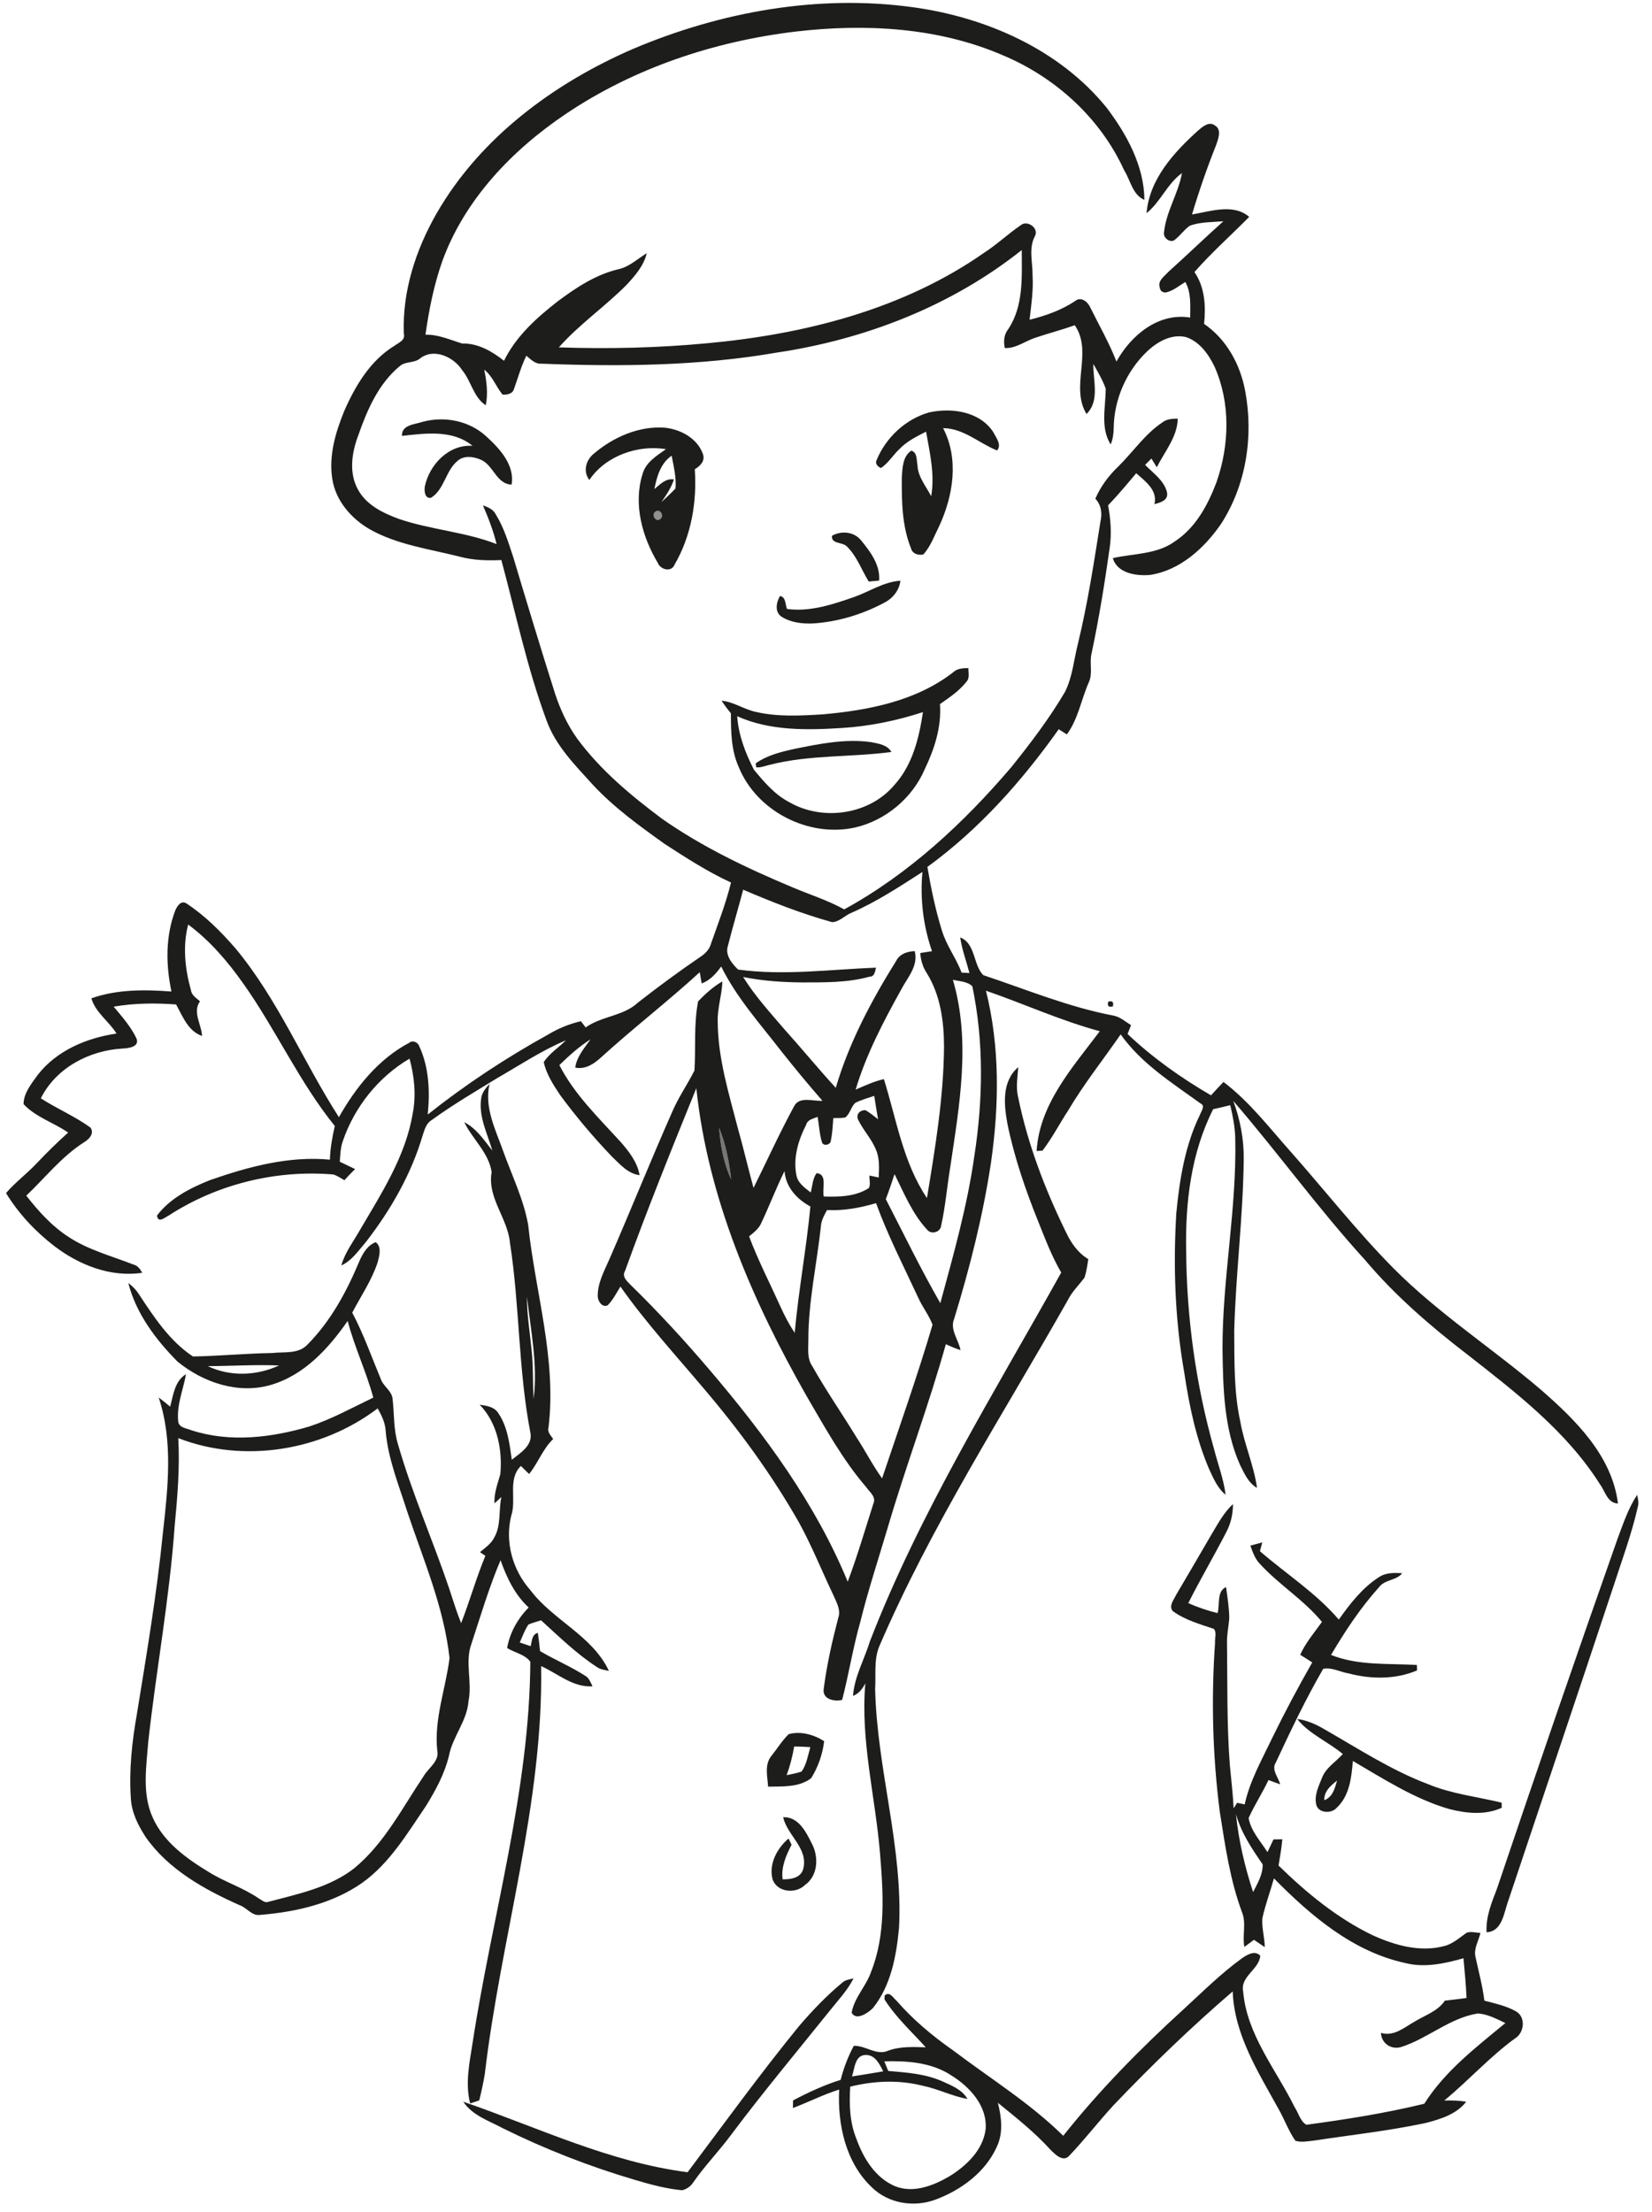 <?xml version="1.0" encoding="UTF-8" ?>
<!DOCTYPE svg PUBLIC "-//W3C//DTD SVG 1.1//EN" "http://www.w3.org/Graphics/SVG/1.1/DTD/svg11.dtd">
<svg width="540pt" height="723pt" viewBox="0 0 540 723" version="1.1" xmlns="http://www.w3.org/2000/svg">
<g id="#1d1d1bff">
<path fill="#1d1d1b" opacity="1.00" d=" M 206.98 15.96 C 235.63 3.83 267.49 -1.92 298.48 2.37 C 322.40 5.67 346.29 16.16 361.76 35.23 C 368.31 43.91 373.98 54.21 374.08 65.33 C 370.16 63.65 369.53 58.89 367.43 55.60 C 359.68 38.59 345.00 25.29 327.87 18.09 C 306.59 8.89 282.77 7.66 259.99 10.33 C 233.48 13.51 207.39 22.19 185.14 37.11 C 167.48 48.95 151.88 65.18 144.54 85.45 C 141.83 93.20 140.21 101.27 139.08 109.39 C 143.31 109.29 147.14 111.09 151.09 112.27 C 156.25 112.15 160.82 114.81 164.75 117.91 C 168.67 109.88 175.48 103.79 182.43 98.39 C 188.37 93.97 194.74 89.76 202.04 88.02 C 205.65 87.27 208.36 84.61 211.41 82.75 C 210.47 86.81 207.67 89.99 204.93 92.98 C 197.84 100.17 189.39 105.95 182.67 113.53 C 198.83 114.08 215.04 113.71 231.14 112.19 C 262.92 109.27 295.15 101.16 321.63 82.65 C 325.86 79.94 329.50 76.43 333.66 73.61 C 335.80 71.76 339.81 74.68 338.25 77.25 C 336.17 81.24 337.59 85.77 337.52 90.02 C 337.83 94.87 337.08 99.69 336.55 104.50 C 341.79 103.20 346.91 101.40 351.43 98.39 C 353.42 96.76 355.66 98.74 356.46 100.63 C 359.33 106.45 362.59 112.09 364.94 118.16 C 369.68 109.59 378.64 102.10 389.04 103.79 C 389.04 99.87 389.45 95.73 387.46 92.16 C 385.39 93.40 383.45 95.10 381.03 95.60 C 379.87 95.60 379.22 95.02 379.07 93.84 C 378.41 91.66 380.66 90.29 381.89 88.87 C 387.96 83.44 393.80 77.75 399.89 72.32 C 396.21 72.64 392.39 72.48 388.89 73.79 C 387.12 75.04 385.88 76.87 384.20 78.22 C 382.77 79.70 380.17 77.86 380.48 76.02 C 381.13 69.20 385.16 63.28 386.36 56.57 C 381.51 60.07 379.37 66.00 374.78 69.67 C 375.72 58.49 383.74 49.80 391.66 42.63 C 393.08 41.44 395.16 39.58 397.05 40.96 C 399.49 42.28 398.21 45.43 397.51 47.43 C 394.55 54.87 391.93 62.43 389.64 70.10 C 395.64 69.08 403.18 66.43 408.33 70.88 C 402.40 76.92 396.02 82.53 390.44 88.92 C 393.86 93.89 394.18 100.05 393.59 105.86 C 400.94 110.88 405.45 119.19 407.03 127.83 C 409.80 142.57 407.35 158.51 399.15 171.20 C 393.71 179.12 385.77 186.39 375.97 187.90 C 371.53 188.32 365.16 187.41 363.76 182.41 C 370.54 180.87 378.09 181.24 383.97 176.99 C 390.81 172.53 394.82 165.07 397.63 157.64 C 401.87 145.57 402.28 131.80 397.06 119.96 C 395.11 115.86 392.19 111.70 387.71 110.18 C 382.93 109.03 378.26 111.71 374.91 114.90 C 368.16 121.36 364.13 130.62 364.04 139.96 C 364.01 141.78 363.77 143.58 363.05 145.26 C 359.60 139.76 361.43 133.08 361.43 127.03 C 360.44 124.17 358.83 121.58 357.39 118.94 C 357.26 124.34 359.57 131.01 355.15 135.30 C 349.70 126.32 357.37 115.08 351.32 106.30 C 347.05 107.82 342.66 108.95 338.38 110.40 C 335.04 111.48 332.11 113.94 328.44 113.75 C 327.99 111.57 328.15 109.36 329.58 107.56 C 334.65 99.96 334.00 90.44 333.99 81.72 C 311.06 99.97 282.89 110.90 254.04 115.22 C 228.62 119.64 202.68 119.86 176.97 118.86 C 174.92 119.03 173.49 117.44 172.05 116.26 C 170.35 119.71 169.35 123.43 168.04 127.04 C 167.64 128.72 165.75 129.10 164.26 128.95 C 162.11 126.35 161.03 122.95 158.28 120.82 C 159.07 124.65 159.57 128.58 158.79 132.47 C 154.75 129.82 154.03 124.54 151.06 120.97 C 148.27 116.58 141.63 113.58 137.16 117.27 C 135.24 118.73 132.47 118.05 130.65 119.68 C 123.75 125.40 120.05 133.89 117.16 142.15 C 115.01 147.77 113.95 154.48 117.00 159.98 C 119.74 165.06 125.21 167.70 130.40 169.60 C 140.82 173.16 152.03 173.82 162.32 177.82 C 161.26 173.46 159.64 169.28 157.86 165.17 C 159.46 165.75 161.17 166.41 162.00 168.03 C 164.71 172.37 166.19 177.33 167.79 182.15 C 172.23 197.00 176.72 211.84 181.41 226.62 C 183.12 231.85 185.45 236.91 188.66 241.39 C 196.27 251.71 206.20 259.98 216.41 267.61 C 229.60 276.85 244.20 283.78 259.01 289.99 C 264.66 292.39 270.57 294.23 275.95 297.22 C 297.12 285.63 315.08 268.91 330.66 250.63 C 336.95 242.79 343.05 234.76 348.15 226.08 C 350.59 221.19 351.01 215.63 352.35 210.39 C 355.55 197.22 357.59 183.82 359.71 170.45 C 360.34 167.76 359.98 165.03 358.04 162.98 C 359.78 159.00 362.37 155.49 365.51 152.50 C 370.37 147.71 374.26 141.83 380.01 138.02 C 381.43 136.91 383.25 136.85 384.98 136.82 C 384.85 142.83 380.69 147.58 378.13 152.72 C 377.69 152.01 376.81 150.58 376.37 149.87 C 375.68 150.56 374.99 151.25 374.31 151.94 C 376.96 154.66 380.57 157.06 381.48 160.97 C 381.93 163.56 379.28 164.27 377.36 164.77 C 378.45 160.20 374.38 157.29 371.40 154.67 C 368.40 158.23 365.44 161.81 362.21 165.16 C 363.06 169.73 363.41 174.42 362.73 179.04 C 361.09 190.62 359.23 202.19 356.79 213.64 C 356.06 216.71 357.27 220.00 355.93 222.95 C 353.42 228.61 352.46 234.94 348.73 240.03 C 347.83 239.48 346.95 238.91 346.07 238.34 C 334.06 255.29 320.00 271.09 303.14 283.34 C 304.33 290.35 305.77 297.34 307.89 304.14 C 309.35 309.02 312.54 313.12 314.32 317.88 C 314.96 317.91 316.25 317.99 316.89 318.02 C 315.87 314.14 314.46 310.36 313.86 306.39 C 318.89 308.27 318.07 315.31 321.39 318.70 C 335.51 323.41 349.38 329.18 364.07 331.95 C 366.22 332.40 367.89 333.94 369.72 335.05 C 369.33 336.01 368.95 336.97 368.57 337.94 C 376.77 345.71 386.10 352.32 395.85 357.99 C 397.20 356.52 398.54 355.05 399.93 353.62 C 408.35 359.99 414.78 368.42 421.75 376.25 C 433.02 388.98 443.52 402.41 455.49 414.51 C 470.22 429.34 487.89 440.72 503.74 454.25 C 515.02 464.11 526.92 475.76 528.88 491.40 C 525.39 491.25 524.69 487.37 522.96 485.05 C 511.97 467.70 495.42 455.04 479.46 442.55 C 467.48 433.34 455.97 423.39 446.21 411.81 C 431.04 395.17 417.83 376.88 403.15 359.84 C 405.40 365.98 406.65 372.46 406.54 379.01 C 406.35 397.72 403.92 416.31 403.44 435.01 C 403.52 444.94 403.29 454.98 405.45 464.74 C 406.73 472.06 409.87 478.93 410.89 486.29 C 408.02 484.66 406.71 481.50 405.30 478.70 C 400.06 466.88 399.79 453.69 399.61 440.99 C 399.53 417.88 404.32 395.04 403.77 371.92 C 403.67 368.29 402.98 364.72 402.14 361.21 C 400.28 361.68 398.42 362.10 396.56 362.52 C 389.31 376.82 387.41 393.14 387.73 408.98 C 387.89 430.67 390.87 452.34 396.74 473.22 C 398.03 478.32 399.95 483.29 400.63 488.54 C 397.89 486.32 396.55 482.97 395.11 479.87 C 390.91 469.97 388.73 459.35 387.13 448.76 C 384.08 431.52 383.45 413.90 384.51 396.43 C 385.58 385.44 387.37 374.26 392.28 364.25 C 392.62 363.18 394.09 361.45 392.50 360.69 C 383.16 353.94 373.09 347.64 366.32 338.07 C 360.57 346.40 354.24 354.33 349.09 363.06 C 346.27 367.36 343.91 371.97 340.77 376.06 C 340.29 376.09 339.33 376.16 338.85 376.19 C 339.76 360.79 350.68 348.79 359.49 337.04 C 346.75 333.59 334.73 328.09 322.28 323.79 C 326.88 342.14 326.60 361.37 323.93 379.99 C 321.33 397.26 317.03 414.25 311.92 430.94 C 310.38 434.53 313.32 437.82 313.98 441.27 C 312.33 440.72 310.74 440.06 309.17 439.34 C 303.61 459.25 296.29 478.61 290.43 498.43 C 287.31 509.01 283.83 519.49 281.18 530.20 C 278.80 538.56 277.46 547.17 275.28 555.59 C 272.77 556.17 268.91 555.48 269.23 552.15 C 270.22 544.29 271.99 536.53 273.98 528.86 C 274.94 526.28 273.49 523.81 272.49 521.52 C 268.71 513.60 265.46 505.43 261.24 497.73 C 252.38 482.11 241.76 467.56 230.13 453.91 C 220.86 442.91 211.10 432.27 202.80 420.49 C 201.50 422.59 200.38 424.85 198.63 426.62 C 196.84 427.46 195.51 425.34 195.39 423.80 C 195.27 419.32 197.58 415.30 199.30 411.31 C 206.20 395.48 212.64 379.44 219.62 363.64 C 221.64 358.81 224.67 354.52 227.00 349.88 C 227.47 342.36 226.74 334.72 228.20 327.27 C 230.59 324.83 233.12 322.44 236.13 320.77 C 235.99 325.22 234.44 329.51 234.61 333.99 C 234.67 345.89 238.25 357.37 241.20 368.80 C 243.03 375.25 244.54 381.78 246.31 388.25 C 250.71 379.37 254.81 370.34 259.54 361.62 C 261.29 358.15 265.78 360.00 268.84 359.77 C 264.21 354.49 259.75 349.07 255.39 343.57 C 248.47 334.61 240.78 326.11 235.74 315.88 C 234.07 318.21 232.11 320.40 229.37 321.43 C 229.21 320.51 228.89 318.67 228.73 317.75 C 218.27 327.33 207.02 336.00 196.53 345.54 C 194.22 347.68 191.34 349.63 188.02 348.92 C 188.55 345.31 190.99 342.55 193.04 339.70 C 189.29 342.04 186.01 345.04 182.84 348.11 C 187.77 357.71 195.63 365.29 202.83 373.17 C 205.59 376.34 208.34 379.81 209.06 384.08 C 205.23 383.61 202.65 380.48 200.01 378.00 C 193.97 371.66 188.29 364.97 183.10 357.91 C 180.88 354.58 178.61 351.10 177.74 347.14 C 179.59 344.26 182.60 342.41 184.98 340.01 C 177.02 343.35 169.83 348.18 162.37 352.45 C 155.21 356.87 147.90 361.12 141.09 366.09 C 139.27 367.16 138.77 369.27 138.14 371.14 C 134.42 383.76 127.76 395.37 119.75 405.74 C 117.28 408.59 115.11 411.97 111.56 413.60 C 112.79 409.26 115.60 405.66 117.78 401.80 C 124.77 389.88 132.57 377.88 134.89 364.01 C 136.09 358.03 135.45 351.84 133.87 346.00 C 123.69 351.98 115.85 361.82 112.05 372.98 C 111.29 375.13 111.23 377.44 111.07 379.69 C 112.74 380.48 114.41 381.28 116.07 382.09 C 114.88 383.27 113.69 384.47 112.58 385.73 C 111.38 385.05 110.24 384.23 108.91 383.85 C 90.19 382.29 70.94 387.02 55.17 397.26 C 53.78 397.98 51.64 399.91 51.32 397.26 C 55.64 391.61 62.22 388.25 68.70 385.68 C 81.20 381.33 94.48 377.73 107.84 379.02 C 107.95 375.29 108.61 371.63 109.44 368.01 C 97.79 353.61 90.21 336.51 79.52 321.45 C 74.44 314.25 68.62 307.44 61.51 302.17 C 59.66 309.22 60.48 316.67 62.41 323.60 C 62.64 325.32 64.20 326.21 65.38 327.26 C 62.83 330.76 65.88 334.80 66.04 338.57 C 61.49 337.04 59.70 332.13 57.56 328.29 C 50.76 327.79 43.89 327.84 37.15 329.01 C 39.88 332.25 42.74 335.50 44.59 339.34 C 45.77 342.16 41.96 342.62 40.04 342.70 C 29.21 343.30 18.29 349.01 13.35 358.97 C 18.63 362.37 24.49 364.85 29.58 368.53 C 30.94 370.54 29.04 372.41 27.39 373.39 C 20.13 378.03 14.78 384.91 8.59 390.78 C 12.61 395.91 17.05 400.86 22.60 404.39 C 29.03 408.58 36.55 410.52 43.63 413.30 C 45.01 413.64 45.85 414.79 46.48 415.99 C 36.15 417.55 25.84 413.43 17.74 407.25 C 11.53 402.46 6.07 396.64 1.97 389.94 C 5.04 386.35 8.90 383.55 12.11 380.08 C 15.37 376.65 18.75 373.32 22.28 370.16 C 17.56 366.89 11.63 365.11 7.70 360.86 C 7.72 357.25 10.30 354.16 12.32 351.33 C 18.52 343.34 28.31 339.23 38.09 337.80 C 35.61 333.76 31.23 330.98 29.87 326.29 C 38.23 323.31 47.31 323.40 56.04 324.06 C 54.18 315.27 54.07 305.85 57.36 297.39 C 57.99 296.08 59.12 294.29 60.80 295.18 C 66.95 299.19 72.19 304.45 76.99 309.98 C 90.86 326.67 99.13 346.99 110.78 365.13 C 116.31 355.36 123.67 346.16 133.74 340.83 C 134.92 339.88 136.58 340.60 137.05 341.95 C 140.26 348.89 140.57 356.77 139.81 364.27 C 152.16 354.47 165.36 345.75 179.16 338.13 C 182.49 336.12 186.10 334.64 189.88 333.76 C 190.27 334.27 191.05 335.29 191.44 335.80 C 196.71 332.03 203.84 332.14 208.60 327.62 C 215.19 322.48 221.92 317.51 228.83 312.80 C 230.45 311.75 231.89 310.36 232.40 308.43 C 234.73 301.82 237.27 295.26 238.95 288.44 C 231.31 284.92 224.23 280.35 217.20 275.78 C 208.92 269.86 200.60 263.86 193.66 256.35 C 187.89 249.99 181.58 243.66 178.63 235.40 C 172.32 218.37 168.60 200.54 163.88 183.04 C 159.25 183.26 154.58 183.13 150.08 181.89 C 140.27 179.42 129.93 178.06 120.97 173.05 C 114.87 169.55 109.75 163.72 108.63 156.60 C 107.40 149.03 109.65 141.39 112.48 134.43 C 116.11 126.11 121.06 117.79 129.01 112.96 C 130.38 111.97 132.55 111.19 132.01 109.08 C 131.46 95.22 135.91 81.62 142.74 69.70 C 157.02 44.93 181.09 27.18 206.98 15.96 M 278.34 298.32 C 276.16 299.18 274.39 301.32 271.99 301.39 C 262.04 298.63 252.42 294.85 242.93 290.78 C 241.29 296.94 239.49 303.05 237.91 309.23 C 236.98 312.18 239.28 314.98 241.28 316.89 C 256.25 318.92 271.35 316.84 286.35 316.26 C 285.98 317.52 285.94 319.22 284.21 319.21 C 276.99 321.23 269.43 321.07 262.00 321.09 C 255.60 321.02 249.19 320.59 242.91 319.31 C 246.78 325.52 251.74 330.95 256.48 336.49 C 262.13 342.77 267.48 349.31 273.19 355.53 C 277.55 340.73 284.85 327.02 292.98 313.98 C 294.16 311.70 296.61 310.98 299.00 310.85 C 300.28 315.74 296.57 319.55 294.50 323.56 C 288.72 333.98 283.11 344.66 279.69 356.12 C 282.70 354.83 285.70 353.42 288.92 352.69 C 293.03 365.80 295.18 379.96 303.00 391.56 C 305.69 375.16 308.47 358.66 308.58 342.00 C 308.56 333.75 307.38 325.16 302.94 318.04 C 301.63 316.08 300.98 313.81 300.81 311.48 C 301.77 311.33 303.69 311.03 304.65 310.88 C 301.77 302.57 300.71 293.73 301.52 284.98 C 294.02 289.80 286.53 294.74 278.34 298.32 M 311.47 320.22 C 317.39 340.25 313.61 361.25 310.62 381.43 C 309.56 387.82 309.04 394.31 307.63 400.64 C 307.38 402.74 304.43 403.57 303.10 401.94 C 298.23 396.75 295.54 390.02 292.40 383.74 C 291.51 386.48 290.59 389.22 289.55 391.92 C 295.41 403.29 300.99 414.82 307.37 425.92 C 311.68 410.02 316.20 394.11 318.50 377.76 C 321.33 359.43 321.64 340.55 317.83 322.34 C 316.14 320.72 313.61 320.74 311.47 320.22 M 204.31 415.39 C 203.20 417.21 204.93 418.71 206.10 419.92 C 215.23 428.82 223.86 438.22 232.12 447.93 C 249.95 468.87 266.56 491.37 277.10 516.95 C 280.25 508.58 282.76 499.97 285.48 491.45 C 286.53 489.22 284.18 487.59 283.07 485.96 C 275.35 476.96 269.64 466.51 263.68 456.32 C 245.99 425.25 231.38 391.54 227.61 355.67 C 219.58 375.46 211.56 395.28 204.31 415.39 M 279.54 360.47 C 278.14 361.83 277.85 364.07 276.27 365.24 C 274.99 365.48 273.68 365.39 272.39 365.41 C 272.20 367.84 272.11 370.29 271.59 372.68 C 271.69 374.15 269.21 374.73 268.71 373.42 C 267.84 370.70 267.78 367.81 267.24 365.03 C 265.84 365.64 264.01 365.87 263.53 367.58 C 260.99 372.53 259.24 378.26 260.28 383.85 C 260.64 386.57 263.02 388.19 265.01 389.74 C 265.57 387.62 265.60 385.26 266.91 383.43 C 270.61 383.71 268.63 388.55 269.28 391.06 C 274.27 391.21 279.71 391.11 284.02 388.28 C 284.65 387.04 284.10 385.53 284.21 384.21 C 285.21 384.41 286.21 384.62 287.22 384.84 C 287.37 381.76 287.56 378.53 286.28 375.65 C 284.83 372.09 282.05 369.28 280.44 365.82 C 279.76 364.10 281.20 362.74 282.90 362.84 C 284.38 363.67 285.67 364.79 287.02 365.82 C 286.58 363.27 286.15 360.72 285.77 358.17 C 283.67 358.87 281.52 359.47 279.54 360.47 M 235.04 368.57 C 235.49 374.34 236.52 380.20 239.01 385.47 C 238.33 379.72 237.27 373.93 235.04 368.57 M 248.80 399.81 C 248.00 401.64 246.35 402.84 244.86 404.09 C 247.79 411.92 251.64 419.35 255.07 426.96 C 256.42 429.96 257.94 432.87 259.77 435.61 C 261.02 421.79 263.58 408.13 264.90 394.32 C 260.46 391.92 256.85 388.00 256.44 382.75 C 253.68 388.34 251.47 394.18 248.80 399.81 M 270.34 395.48 C 269.42 397.19 268.40 398.92 268.32 400.93 C 266.97 413.29 264.21 425.53 264.23 438.01 C 264.23 440.87 263.77 443.97 265.50 446.48 C 270.02 454.50 275.28 462.08 280.08 469.94 C 282.92 474.29 285.28 478.95 288.33 483.18 C 293.94 466.48 299.84 449.85 304.83 432.96 C 303.63 429.77 301.43 427.07 300.07 423.96 C 295.34 413.79 290.20 403.78 286.36 393.23 C 281.16 394.76 275.78 395.77 270.34 395.48 Z" />
<path fill="#1d1d1b" opacity="1.00" d=" M 303.62 134.81 C 311.03 133.15 320.32 134.45 324.74 141.32 C 325.60 143.06 327.53 145.40 325.91 147.22 C 319.99 144.85 315.02 140.00 308.27 139.93 C 313.54 150.00 311.59 162.07 306.98 171.99 C 305.41 175.12 304.21 178.55 301.85 181.19 C 300.23 181.64 298.22 180.99 297.79 179.23 C 294.82 171.88 294.72 163.80 294.78 155.98 C 295.00 152.94 295.05 149.13 297.91 147.28 C 299.94 147.98 299.52 150.30 299.90 151.98 C 300.02 155.86 302.69 158.88 304.38 162.19 C 305.62 155.10 303.94 148.04 302.71 141.08 C 299.56 142.67 296.34 144.28 293.88 146.88 C 291.84 148.82 290.37 151.37 287.98 152.95 C 286.94 152.63 285.95 151.49 286.54 150.38 C 289.56 143.04 295.95 137.02 303.62 134.81 Z" />
<path fill="#1d1d1b" opacity="1.00" d=" M 138.11 137.88 C 145.41 135.88 153.61 137.56 159.16 142.82 C 163.47 146.77 168.29 152.06 167.23 158.39 C 162.07 158.18 161.30 151.70 156.85 150.13 C 154.56 149.17 151.61 148.85 149.60 150.60 C 145.64 153.82 145.32 159.89 140.91 162.69 C 138.85 163.06 138.65 160.53 138.85 159.08 C 140.33 151.87 146.65 145.19 154.45 145.71 C 147.90 140.34 139.14 141.63 131.39 142.46 C 131.25 138.82 135.55 138.73 138.11 137.88 Z" />
<path fill="#1d1d1b" opacity="1.00" d=" M 194.20 148.20 C 200.50 142.88 208.69 139.25 217.05 139.76 C 222.30 140.22 227.91 143.17 229.76 148.37 C 230.60 150.62 228.87 152.31 227.11 153.37 C 227.85 164.10 225.95 175.18 220.50 184.54 C 219.47 187.15 215.87 186.20 215.01 183.95 C 209.91 175.46 206.97 164.75 210.01 155.03 C 211.02 151.13 214.62 148.98 217.69 146.80 C 208.47 145.29 197.97 148.97 192.64 156.87 C 190.45 154.01 191.55 150.30 194.20 148.20 M 213.90 159.85 C 215.76 158.32 217.61 156.25 220.29 156.70 C 219.42 159.42 217.80 161.78 216.20 164.11 C 217.75 162.64 219.35 161.21 220.80 159.64 C 221.13 156.03 220.20 152.46 219.55 148.94 C 215.90 151.43 214.72 155.75 213.90 159.85 M 214.24 167.23 C 212.79 168.21 214.33 170.82 215.82 169.63 C 217.28 168.66 215.73 166.03 214.24 167.23 Z" />
<path fill="#1d1d1b" opacity="1.00" d=" M 279.15 195.14 C 284.21 193.36 288.83 190.15 294.33 189.80 C 293.93 192.99 291.82 195.59 288.99 197.02 C 281.83 200.82 273.87 203.24 265.76 203.76 C 262.24 203.91 258.49 203.48 255.47 201.56 C 253.15 200.02 253.74 196.83 254.97 194.79 C 256.97 195.18 256.62 197.55 257.25 199.03 C 264.76 200.04 272.15 197.57 279.15 195.14 Z" />
<path fill="#1d1d1b" opacity="1.00" d=" M 311.65 219.66 C 313.00 218.42 314.83 218.39 316.55 218.35 C 316.48 219.84 317.06 221.62 315.89 222.84 C 313.54 225.84 310.33 227.96 307.25 230.13 C 307.80 237.53 305.47 244.73 302.31 251.33 C 298.27 260.80 289.53 268.14 279.49 270.46 C 264.27 273.82 247.28 265.13 241.44 250.61 C 238.98 245.13 238.92 239.02 238.92 233.13 C 237.83 231.81 236.79 230.45 235.87 229.01 C 239.91 229.40 243.29 231.92 247.24 232.71 C 254.28 234.32 261.59 233.92 268.74 233.49 C 283.76 232.18 299.49 229.16 311.65 219.66 M 275.05 237.94 C 263.62 238.66 251.64 238.88 240.97 234.09 C 241.40 240.28 243.65 246.12 246.45 251.59 C 249.78 255.59 253.23 259.69 257.93 262.14 C 268.89 268.50 284.24 266.31 292.44 256.46 C 298.31 249.93 300.42 241.20 301.69 232.74 C 293.07 235.56 284.11 237.39 275.05 237.94 Z" />
<path fill="#1d1d1b" opacity="1.00" d=" M 259.76 244.75 C 267.96 243.08 276.38 241.38 284.77 242.56 C 287.19 243.05 290.02 243.42 291.39 245.77 C 278.23 247.53 264.72 246.64 251.75 249.93 C 250.25 250.25 248.77 250.93 247.21 250.80 C 247.16 250.47 247.06 249.83 247.01 249.50 C 250.75 246.83 255.33 245.72 259.76 244.75 Z" />
<path fill="#1d1d1b" opacity="1.00" d=" M 329.34 367.49 C 328.16 361.11 327.37 353.48 332.84 348.77 C 332.64 351.97 332.02 355.20 332.76 358.38 C 335.88 373.77 341.51 388.56 348.40 402.63 C 350.05 406.18 352.32 409.47 355.74 411.53 C 355.42 413.55 355.14 415.60 354.51 417.57 C 352.63 420.03 350.38 422.22 348.99 425.02 C 327.82 462.44 304.30 498.70 287.31 538.32 C 285.63 542.66 286.34 547.45 286.06 552.00 C 286.66 578.22 295.22 603.76 293.87 630.10 C 293.00 639.26 291.24 648.99 285.31 656.33 C 283.70 657.91 279.91 660.55 278.38 657.83 C 279.23 652.92 283.04 649.25 284.67 644.63 C 289.60 632.36 288.73 618.79 287.67 605.89 C 286.16 587.32 281.21 568.87 282.86 550.16 C 281.95 551.92 280.76 553.54 278.83 554.27 C 279.28 547.95 282.56 542.34 284.38 536.37 C 300.78 494.06 324.88 455.42 346.89 415.91 C 343.86 410.72 341.72 405.11 339.50 399.55 C 335.29 389.15 331.62 378.49 329.34 367.49 Z" />
<path fill="#1d1d1b" opacity="1.00" d=" M 157.26 359.21 C 157.41 357.21 158.76 355.67 160.02 354.24 C 158.23 362.03 162.03 369.29 164.55 376.42 C 167.40 384.34 171.16 392.00 172.65 400.34 C 174.96 422.37 182.01 444.20 179.29 466.56 C 178.84 468.07 180.05 469.17 180.82 470.31 C 177.42 473.56 175.90 478.14 172.95 481.75 C 172.04 480.88 171.15 480.01 170.26 479.13 C 165.86 483.46 168.90 489.99 167.13 495.31 C 164.97 503.86 167.51 513.08 173.32 519.65 C 180.76 529.58 193.63 534.56 199.04 546.11 C 197.71 545.80 196.30 545.67 195.16 544.87 C 188.46 540.53 182.75 534.90 176.86 529.57 C 175.48 530.04 174.05 530.35 172.72 530.96 C 171.52 532.77 170.77 534.83 169.90 536.82 C 171.08 537.21 172.26 537.62 173.45 538.02 C 173.91 536.39 173.79 534.19 175.81 533.67 C 176.10 535.64 176.33 537.63 176.53 539.63 C 181.34 542.48 186.55 544.64 191.26 547.68 C 192.59 548.39 193.03 549.89 193.69 551.15 C 187.29 551.55 182.36 547.01 176.88 544.53 C 177.62 589.72 163.71 633.25 158.48 677.79 C 158.01 680.71 157.36 683.59 156.66 686.47 C 155.92 686.72 154.43 687.22 153.68 687.47 C 152.01 680.94 153.45 674.25 154.47 667.75 C 160.81 626.23 173.11 585.40 173.35 543.13 C 171.69 540.74 168.22 540.16 165.77 538.63 C 166.64 533.58 169.25 529.02 172.80 525.38 C 168.29 521.20 165.63 515.63 163.62 509.92 C 159.86 518.77 157.14 528.00 154.14 537.13 C 151.86 543.21 154.44 549.74 153.14 555.99 C 152.67 562.52 147.92 567.59 146.74 573.91 C 145.31 579.77 142.40 585.14 139.25 590.23 C 133.12 599.22 127.41 608.93 118.40 615.37 C 108.67 622.18 96.71 624.90 85.04 625.85 C 82.33 626.27 80.73 623.51 78.38 622.70 C 66.78 617.54 55.05 611.03 47.61 600.40 C 45.20 596.67 43.09 592.54 42.79 588.02 C 42.12 578.64 43.14 569.23 44.78 560.00 C 47.97 540.36 51.28 520.72 53.26 500.91 C 54.89 486.29 56.63 470.98 51.87 456.75 C 53.15 457.69 54.39 458.71 55.62 459.74 C 56.63 455.97 57.13 451.31 60.81 449.12 C 59.87 454.28 57.65 459.36 58.27 464.70 C 58.61 466.71 61.04 466.79 62.56 467.45 C 75.12 471.54 88.72 469.89 101.16 466.21 C 108.42 463.81 115.14 460.08 122.02 456.78 C 119.72 448.26 115.87 440.26 113.64 431.73 C 107.40 440.73 99.44 449.42 88.62 452.61 C 77.92 455.79 66.36 451.84 57.98 444.97 C 50.87 437.77 44.46 429.26 41.94 419.32 C 43.20 420.29 44.37 421.41 45.25 422.76 C 50.23 430.32 55.38 438.26 63.07 443.34 C 71.69 443.19 80.32 442.35 88.96 442.21 C 92.83 441.76 97.52 442.63 100.48 439.48 C 108.06 431.85 113.28 422.20 117.40 412.35 C 118.53 409.77 120.03 407.03 122.82 405.98 C 124.84 407.53 123.99 410.38 123.48 412.47 C 121.56 418.37 118.00 423.55 115.14 429.02 C 118.82 435.96 121.41 443.37 124.43 450.60 C 125.27 453.17 128.22 454.59 128.35 457.43 C 128.88 462.28 128.64 467.27 130.08 471.99 C 134.68 488.05 141.48 503.35 146.82 519.16 C 148.08 522.95 149.23 526.79 150.73 530.50 C 153.57 523.23 155.66 515.70 158.66 508.49 C 158.22 508.20 157.34 507.60 156.89 507.30 C 158.60 505.85 160.57 504.55 161.58 502.48 C 163.86 498.46 162.95 493.64 163.89 489.27 C 163.15 489.97 162.41 490.66 161.65 491.34 C 161.42 488.00 162.71 484.91 163.55 481.76 C 164.26 473.73 162.57 465.07 156.80 459.10 C 159.08 459.42 161.71 459.81 162.98 462.01 C 165.96 466.45 166.55 471.93 167.30 477.09 C 170.16 474.80 174.33 472.37 173.33 468.03 C 169.41 447.62 169.88 426.69 166.69 406.18 C 165.97 398.13 159.20 391.46 160.71 383.08 C 159.77 376.75 154.46 372.33 151.75 366.77 C 155.75 368.81 158.24 372.64 160.94 376.07 C 159.35 370.56 156.46 365.09 157.26 359.21 M 172.25 423.81 C 172.23 429.68 173.21 435.49 173.77 441.33 C 174.35 446.58 174.10 451.87 174.43 457.14 C 175.84 445.99 173.49 434.85 172.25 423.81 M 67.93 446.50 C 75.24 449.99 83.91 449.68 91.20 446.28 C 83.45 445.96 75.69 446.46 67.93 446.50 M 58.28 470.03 C 58.81 479.71 57.99 489.38 57.07 499.00 C 55.39 522.50 51.08 545.70 48.48 569.09 C 47.85 577.36 46.36 586.19 49.92 594.04 C 53.50 602.08 60.95 607.42 68.25 611.84 C 73.48 615.12 79.47 616.95 84.56 620.45 C 85.52 620.94 86.50 622.04 87.70 621.58 C 97.36 619.02 107.59 616.95 115.68 610.70 C 125.60 602.57 131.47 590.92 138.50 580.46 C 140.09 577.73 143.72 575.64 142.92 572.06 C 141.86 561.81 145.68 551.96 146.94 541.94 C 145.12 525.27 138.34 509.68 133.07 493.91 C 130.35 485.35 126.89 476.91 126.08 467.89 C 125.99 465.13 124.77 462.65 123.45 460.31 C 105.19 474.17 79.78 478.37 58.28 470.03 Z" />
<path fill="#1d1d1b" opacity="1.00" d=" M 396.19 501.19 C 398.21 497.82 400.11 494.28 403.03 491.59 C 403.04 494.76 402.35 497.92 400.85 500.73 C 396.84 508.54 392.36 516.11 388.42 523.96 C 391.52 525.31 394.71 526.40 397.99 527.22 C 398.83 524.42 397.62 520.11 400.77 518.70 C 401.23 522.10 401.80 525.52 401.82 528.97 C 401.61 531.63 401.00 534.26 401.08 536.96 C 401.24 550.32 400.99 563.70 402.02 577.03 C 402.45 581.69 403.02 586.33 403.25 591.01 C 403.53 590.56 404.10 589.67 404.38 589.22 C 405.20 589.38 406.03 589.56 406.86 589.74 C 408.54 581.98 412.52 575.04 415.90 567.94 C 419.97 559.59 424.35 551.40 428.94 543.32 C 427.61 542.49 426.30 541.67 425.00 540.83 C 426.78 536.88 429.63 533.58 432.12 530.09 C 426.19 522.89 418.10 517.96 411.82 511.12 C 410.23 509.47 409.47 507.27 408.72 505.16 C 410.00 504.79 411.31 504.44 412.61 504.10 C 412.35 505.05 412.10 506.01 411.84 506.98 C 420.44 514.43 430.17 520.63 437.62 529.33 C 441.27 524.19 445.25 519.03 450.60 515.56 C 452.86 513.96 455.70 514.01 458.34 514.18 C 456.46 516.62 452.66 516.18 450.77 518.75 C 444.71 525.48 439.68 533.11 435.08 540.89 C 444.03 544.46 453.75 543.60 463.15 544.17 C 463.16 544.61 463.19 545.50 463.20 545.94 C 456.23 548.92 448.25 548.85 441.00 546.97 C 438.21 546.53 435.32 544.84 432.53 545.42 C 426.79 555.31 421.87 565.69 417.03 576.05 C 415.49 578.46 417.89 580.82 418.44 583.18 C 417.16 582.72 415.89 582.26 414.63 581.78 C 412.66 586.01 410.06 589.92 408.15 594.18 C 408.84 598.38 412.06 601.79 414.31 605.34 C 414.97 603.95 415.62 602.56 416.27 601.18 C 416.99 601.17 418.44 601.14 419.16 601.13 C 418.91 604.02 418.41 606.87 417.93 609.73 C 427.06 618.63 437.05 626.89 448.60 632.46 C 455.86 635.77 464.18 638.17 472.12 636.02 C 474.92 635.32 477.07 633.31 479.38 631.70 C 480.81 631.15 482.43 631.71 483.93 631.72 C 483.34 634.32 481.65 636.86 482.31 639.61 C 483.32 644.35 484.62 649.04 485.20 653.87 C 488.72 654.83 492.39 655.56 495.59 657.41 C 498.81 659.26 498.27 664.43 495.22 666.22 C 486.91 672.28 480.02 680.00 472.10 686.52 C 474.50 686.44 476.90 686.52 479.27 686.91 C 476.07 691.03 470.83 692.62 465.99 693.87 C 453.92 696.44 441.63 697.77 429.44 699.62 C 427.45 699.82 425.38 700.28 423.43 699.67 C 421.16 696.41 419.84 692.61 417.87 689.18 C 411.26 677.17 403.46 665.00 402.94 650.86 C 389.34 662.56 376.40 675.03 364.03 688.02 C 359.03 693.43 354.55 699.30 349.46 704.62 C 347.45 706.76 344.85 704.07 343.37 702.60 C 338.19 696.89 332.15 692.10 326.18 687.26 C 327.40 692.00 327.99 697.20 325.78 701.76 C 322.03 709.99 314.19 715.76 305.88 718.87 C 298.90 721.53 290.47 720.23 285.04 714.94 C 276.43 706.84 273.74 694.37 274.30 682.94 C 269.11 684.57 264.26 687.04 259.19 688.97 C 259.21 688.35 259.23 687.10 259.24 686.48 C 264.25 683.85 269.38 681.45 274.79 679.77 C 275.77 675.90 277.20 672.16 279.09 668.64 C 282.95 668.50 286.49 671.91 290.26 670.26 C 294.21 668.77 298.46 669.02 302.60 669.12 C 297.99 664.01 292.83 659.33 289.12 653.47 C 289.14 653.14 289.16 652.50 289.18 652.18 C 290.83 650.71 291.96 653.01 293.12 653.97 C 298.55 660.22 304.96 665.53 311.73 670.27 C 323.78 679.38 336.73 687.39 347.55 698.05 C 359.37 683.15 372.75 669.58 386.79 656.78 C 393.07 651.03 399.12 644.97 406.03 639.98 C 407.70 638.85 410.23 637.31 411.96 639.20 C 411.55 643.76 405.34 645.91 406.36 650.93 C 407.59 665.09 417.13 676.40 423.21 688.73 C 424.46 690.59 425.00 693.26 427.01 694.44 C 439.94 692.70 452.87 690.66 465.57 687.57 C 472.29 676.92 482.48 669.12 492.07 661.20 C 489.18 659.85 486.24 658.23 483.00 658.07 C 473.80 659.57 466.64 666.30 457.92 669.06 C 454.67 669.97 451.54 667.79 451.40 664.42 C 455.71 665.68 459.11 662.57 462.60 660.61 C 465.97 658.58 470.00 657.30 472.30 653.87 C 474.66 653.62 477.02 653.33 479.38 653.01 C 479.20 648.67 478.77 644.34 478.37 640.02 C 472.23 641.75 465.72 643.20 459.38 641.59 C 442.24 637.88 428.40 626.09 416.42 613.91 C 415.21 618.28 413.59 622.55 412.63 626.99 C 412.41 630.13 413.37 633.23 413.43 636.38 C 412.23 635.60 411.06 634.79 409.90 633.98 C 408.86 634.76 407.81 635.54 406.76 636.32 C 406.02 632.57 407.45 628.62 406.00 625.01 C 402.04 614.41 400.47 603.14 398.70 592.02 C 396.37 573.77 395.89 555.29 397.17 536.94 C 397.04 535.45 397.79 533.68 396.82 532.39 C 392.19 530.81 387.33 529.47 383.34 526.55 C 381.95 524.81 383.69 522.93 384.41 521.32 C 388.34 514.61 392.31 507.93 396.19 501.19 M 404.01 592.90 C 404.88 601.58 406.89 610.11 409.61 618.39 C 411.04 615.57 412.85 612.56 412.73 609.33 C 409.20 604.20 405.68 598.99 404.01 592.90 M 278.50 678.65 C 281.90 678.11 285.30 677.58 288.70 676.99 C 287.51 674.65 286.13 671.63 283.05 671.63 C 279.38 671.61 279.39 676.08 278.50 678.65 M 289.06 673.71 C 289.48 674.75 289.91 675.79 290.34 676.85 C 296.26 677.36 302.33 677.76 307.86 680.17 C 310.95 681.58 314.47 682.89 316.25 686.01 C 311.21 685.10 306.59 682.70 301.58 681.68 C 293.82 679.71 285.65 680.06 277.92 681.99 C 277.56 687.72 277.72 693.64 279.94 699.03 C 282.21 705.38 286.11 711.79 292.57 714.52 C 298.56 716.93 305.08 714.35 310.32 711.30 C 315.86 707.88 321.27 702.77 322.17 696.00 C 322.84 688.31 316.93 681.96 310.81 678.21 C 304.37 674.04 296.51 673.50 289.06 673.71 Z" />
<path fill="#1d1d1b" opacity="1.00" d=" M 255.99 593.92 C 261.04 593.73 263.50 598.79 265.42 602.65 C 267.68 606.98 267.38 613.09 263.11 616.09 C 260.12 619.02 254.20 618.53 252.58 614.38 C 251.17 609.35 253.96 604.11 257.75 600.89 C 258.00 601.40 258.49 602.41 258.74 602.92 C 256.95 606.43 255.28 610.19 255.82 614.23 C 258.52 614.27 261.92 613.77 262.61 610.62 C 264.18 604.03 257.32 599.85 255.99 593.92 Z" />
<path fill="#1d1d1b" opacity="1.00" d=" M 275.16 648.13 C 276.18 647.10 277.64 646.93 278.99 646.61 C 277.02 650.56 273.92 653.75 271.21 657.19 C 260.52 670.52 249.55 683.63 239.30 697.30 C 235.24 702.86 230.38 707.79 226.47 713.47 C 225.65 714.65 224.36 715.54 222.94 715.84 C 217.70 715.37 212.60 713.94 207.57 712.47 C 192.73 708.09 178.26 702.45 164.38 695.59 C 159.84 693.13 154.41 691.42 151.44 686.91 C 175.63 695.24 199.13 706.67 224.76 709.95 C 236.78 693.93 248.54 677.71 261.19 662.18 C 265.50 657.17 270.07 652.36 275.16 648.13 Z" />
</g>
<g id="#0d0d0c75">
<path fill="#0d0d0c" opacity="0.46" d=" M 214.24 167.23 C 215.73 166.03 217.28 168.66 215.82 169.63 C 214.33 170.82 212.79 168.21 214.24 167.23 Z" />
</g>
<g id="#1d1d1bfe">
<path fill="#1d1d1b" opacity="1.00" d=" M 271.97 175.10 C 275.06 173.37 279.11 173.76 281.43 176.56 C 284.47 180.27 287.80 184.68 287.36 189.75 C 286.51 189.83 284.82 189.99 283.97 190.07 C 281.56 186.20 280.06 181.63 276.66 178.45 C 275.16 177.13 271.61 177.79 271.97 175.10 Z" />
<path fill="#1d1d1b" opacity="1.00" d=" M 362.23 327.40 C 363.59 326.98 364.11 327.48 363.78 328.91 C 362.42 329.31 361.91 328.81 362.23 327.40 Z" />
<path fill="#1d1d1b" opacity="1.00" d=" M 528.77 502.83 C 530.60 497.96 532.25 492.93 535.15 488.56 C 535.38 489.81 535.76 491.10 535.39 492.38 C 533.33 501.50 530.04 510.27 527.17 519.15 C 515.91 553.17 504.41 587.10 493.07 621.09 C 491.59 624.94 491.18 631.25 485.93 631.53 C 485.63 626.54 487.55 621.90 489.30 617.35 C 502.20 579.09 515.35 540.91 528.77 502.83 Z" />
<path fill="#1d1d1b" opacity="1.00" d=" M 424.01 561.82 C 427.17 562.22 430.11 563.53 432.83 565.13 C 443.97 571.50 454.79 578.60 466.86 583.14 C 474.53 586.32 482.85 587.22 490.85 589.17 C 490.86 589.59 490.87 590.42 490.88 590.84 C 485.50 593.32 479.31 592.68 473.74 591.26 C 462.37 587.96 452.36 581.45 442.22 575.55 C 441.77 580.94 441.13 586.98 436.90 590.87 C 435.14 592.90 430.75 592.61 430.21 589.65 C 429.60 586.68 431.02 583.79 432.11 581.11 C 433.37 577.72 436.64 575.87 438.93 573.27 C 434.12 569.25 427.94 566.74 424.01 561.82 M 432.88 588.37 C 435.63 587.36 436.34 584.45 437.06 581.95 C 434.99 583.59 432.76 585.44 432.88 588.37 Z" />
<path fill="#1d1d1b" opacity="1.00" d=" M 257.80 566.78 C 261.71 565.70 266.06 566.92 269.40 569.08 C 268.89 573.29 267.42 577.54 265.17 581.14 C 261.24 584.22 255.80 583.84 251.08 583.94 C 250.86 580.66 249.85 576.87 252.05 574.02 C 253.98 571.63 255.60 568.94 257.80 566.78 M 259.60 570.81 C 259.06 574.00 258.24 577.14 257.14 580.19 C 258.77 579.83 260.44 579.55 262.03 578.99 C 263.67 576.65 264.10 573.71 264.88 571.02 C 263.12 570.91 261.36 570.82 259.60 570.81 Z" />
</g>
<g id="#161614be">
<path fill="#161614" opacity="0.75" d=" M 365.20 330.29 C 365.74 330.83 365.74 330.83 365.20 330.29 Z" />
</g>
<g id="#10100f91">
<path fill="#10100f" opacity="0.57" d=" M 235.04 368.57 C 237.27 373.93 238.33 379.72 239.01 385.47 C 236.52 380.20 235.49 374.34 235.04 368.57 Z" />
</g>
</svg>
